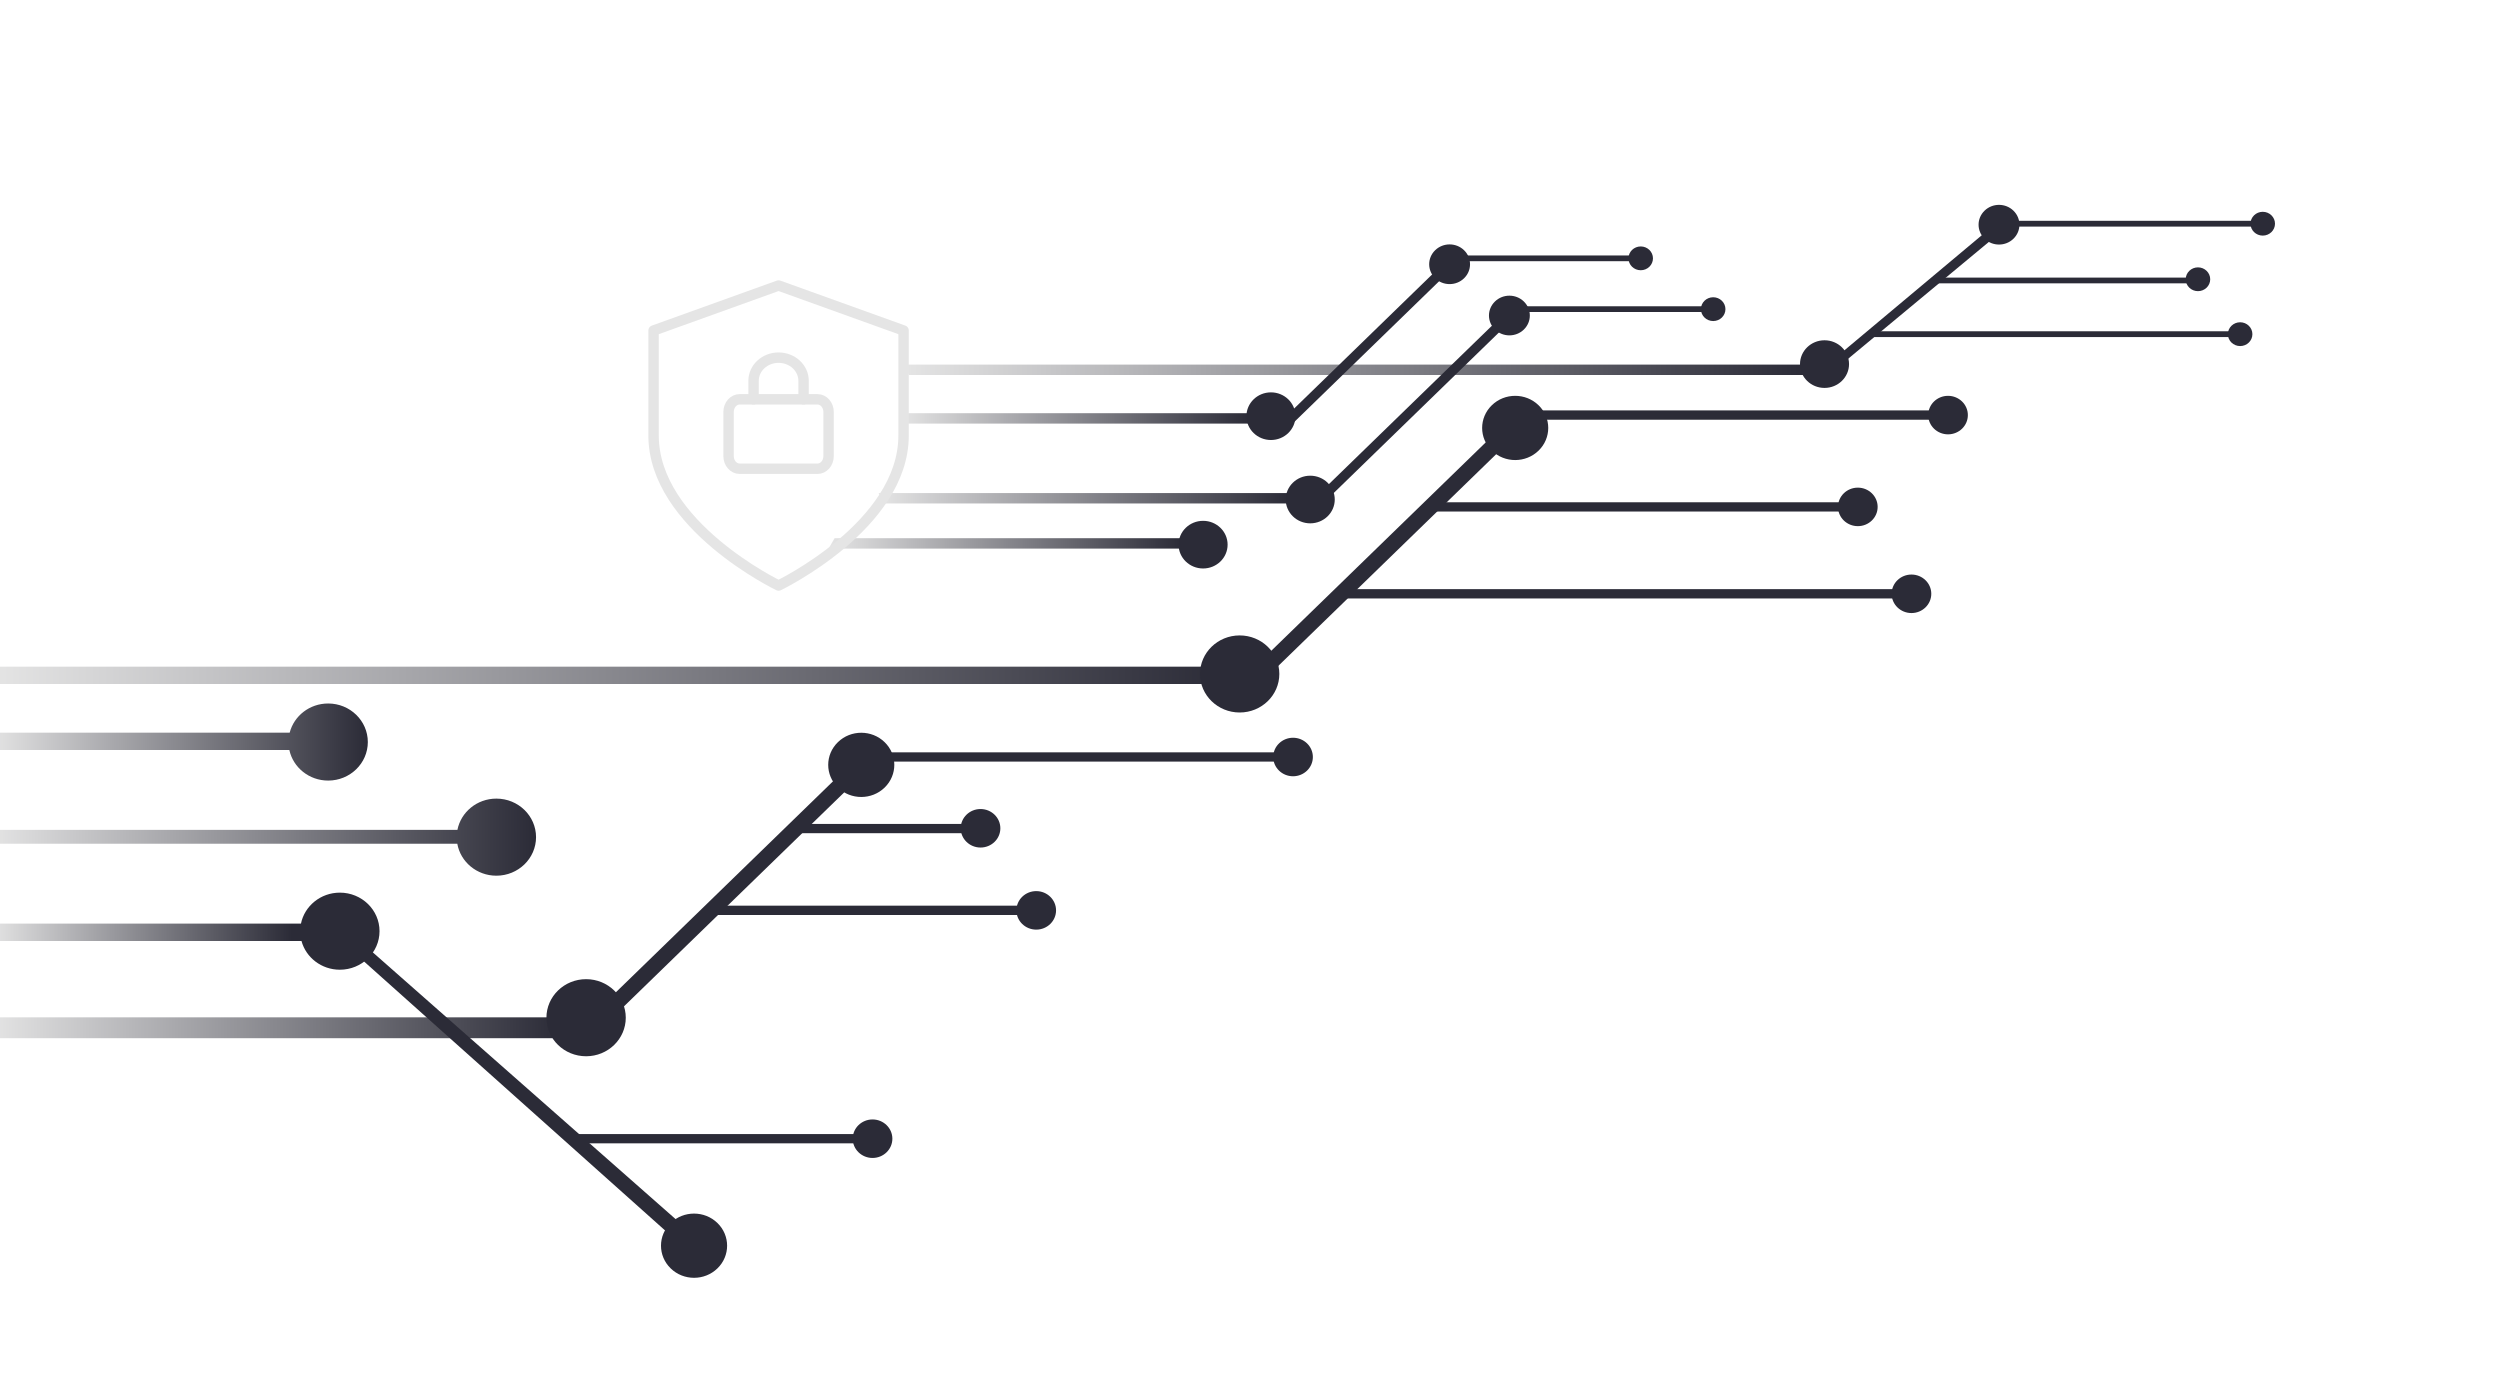 <svg width="720" height="400" viewBox="0 0 720 400" fill="none" xmlns="http://www.w3.org/2000/svg">
<g clip-path="url(#clip0_30_435)">
<path d="M360 119V122H260.583L259.2 119H360Z" fill="url(#paint0_linear_30_435)"/>
<path d="M340.457 155V158H238.629L240.366 155H340.457Z" fill="url(#paint1_linear_30_435)"/>
<path d="M371.314 142V145H253.226L254.01 143.82L253.029 142H371.314Z" fill="url(#paint2_linear_30_435)"/>
<path d="M519.429 105V108H261.783L260.229 105H519.429Z" fill="url(#paint3_linear_30_435)"/>
<path d="M574.806 63.599H651.848V65.258H574.806V63.599Z" fill="#2B2B37"/>
<path d="M525.086 106L572.234 66.511L574.247 68.466L526.628 108L525.086 106Z" fill="#2B2B37"/>
<path d="M559.532 79.941H635.784V81.599H557.486L559.532 79.941Z" fill="#2B2B37"/>
<path d="M538.457 95.411H645.338V97.069H538.457V95.411Z" fill="#2B2B37"/>
<path d="M367.664 122.558L416.691 74.924L418.702 76.879L369.677 124.513L367.664 122.558Z" fill="#2B2B37"/>
<path d="M378.827 143.21L433.908 89.692L435.92 91.647L380.838 145.165L378.827 143.21Z" fill="#2B2B37"/>
<path d="M418.307 73.567H472.704V75.225H418.307V73.567Z" fill="#2B2B37"/>
<path d="M436.919 88.207H493.569V89.865H436.919V88.207Z" fill="#2B2B37"/>
<path d="M366.033 126.722C369.93 126.722 373.094 123.647 373.094 119.861C373.094 116.074 369.93 113 366.033 113C362.135 113 358.971 116.074 358.971 119.861C358.971 123.647 362.135 126.722 366.033 126.722Z" fill="#2B2B37"/>
<path d="M346.49 163.722C350.387 163.722 353.551 160.647 353.551 156.861C353.551 153.074 350.387 150 346.49 150C342.592 150 339.429 153.074 339.429 156.861C339.429 160.647 342.592 163.722 346.49 163.722Z" fill="#2B2B37"/>
<path d="M377.347 150.722C381.246 150.722 384.409 147.647 384.409 143.861C384.409 140.074 381.246 137 377.347 137C373.449 137 370.286 140.074 370.286 143.861C370.286 147.647 373.449 150.722 377.347 150.722Z" fill="#2B2B37"/>
<path d="M525.461 111.722C529.359 111.722 532.522 108.647 532.522 104.861C532.522 101.074 529.359 98 525.461 98C521.564 98 518.4 101.074 518.4 104.861C518.4 108.647 521.564 111.722 525.461 111.722Z" fill="#2B2B37"/>
<path d="M579.871 68.758C582.17 66.524 582.17 62.908 579.871 60.675C577.573 58.441 573.851 58.441 571.553 60.675C569.254 62.908 569.254 66.524 571.553 68.758C573.851 70.99 577.573 70.99 579.871 68.758Z" fill="#2B2B37"/>
<path d="M651.672 67.855C653.624 67.855 655.2 66.319 655.2 64.428C655.2 62.537 653.618 61 651.672 61C649.726 61 648.143 62.537 648.143 64.428C648.143 66.319 649.726 67.855 651.672 67.855Z" fill="#2B2B37"/>
<path d="M633.013 83.855C634.964 83.855 636.541 82.319 636.541 80.428C636.541 78.537 634.96 77 633.013 77C631.067 77 629.486 78.537 629.486 80.428C629.486 82.319 631.067 83.855 633.013 83.855Z" fill="#2B2B37"/>
<path d="M645.162 99.668C647.114 99.668 648.69 98.13 648.69 96.24C648.69 94.348 647.108 92.812 645.162 92.812C643.216 92.812 641.633 94.348 641.633 96.24C641.633 98.13 643.216 99.668 645.162 99.668Z" fill="#2B2B37"/>
<path d="M421.647 80.147C423.945 77.913 423.945 74.296 421.647 72.063C419.348 69.83 415.627 69.83 413.328 72.063C411.029 74.296 411.029 77.913 413.328 80.147C415.627 82.379 419.348 82.379 421.647 80.147Z" fill="#2B2B37"/>
<path d="M438.865 94.912C441.164 92.678 441.164 89.064 438.865 86.83C436.566 84.596 432.845 84.596 430.546 86.83C428.248 89.064 428.248 92.678 430.546 94.912C432.845 97.146 436.566 97.146 438.865 94.912Z" fill="#2B2B37"/>
<path d="M472.527 77.83C474.479 77.83 476.054 76.293 476.054 74.402C476.054 72.512 474.473 70.975 472.527 70.975C470.581 70.975 468.999 72.512 468.999 74.402C468.999 76.293 470.581 77.83 472.527 77.83Z" fill="#2B2B37"/>
<path d="M493.398 92.463C495.35 92.463 496.926 90.926 496.926 89.036C496.926 87.145 495.344 85.608 493.398 85.608C491.452 85.608 489.87 87.145 489.87 89.036C489.87 90.926 491.452 92.463 493.398 92.463Z" fill="#2B2B37"/>
<path d="M-3.086 293H161.486V299H-3.086V293Z" fill="url(#paint4_linear_30_435)"/>
<path d="M353.829 192V197H-0.946L-3.086 192H353.829Z" fill="url(#paint5_linear_30_435)"/>
<path d="M436.673 118.204H561.32V120.889H436.673V118.204Z" fill="#2B2B37"/>
<path d="M357.835 195.476L432.512 122.916L435.768 126.079L361.091 198.637L357.835 195.476Z" fill="#2B2B37"/>
<path d="M411.961 144.644H535.329V147.327H411.961V144.644Z" fill="#2B2B37"/>
<path d="M387.991 169.673H550.787V172.356H387.991V169.673Z" fill="#2B2B37"/>
<path d="M253.402 216.667H372.682V219.35H253.402V216.667Z" fill="#2B2B37"/>
<path d="M166.859 295.988L246.744 218.37L250 221.534L170.115 299.152L166.859 295.988Z" fill="#2B2B37"/>
<path d="M227.644 237.284H286.506V239.967H227.644V237.284Z" fill="#2B2B37"/>
<path d="M204.915 260.835H298.721V263.52H204.915V260.835Z" fill="#2B2B37"/>
<path d="M98.229 271L100.8 268.5L201.841 357.505L198.585 360.668L98.229 271Z" fill="#2B2B37"/>
<path d="M165.6 326.605H251.578V329.288H169.103L165.6 326.605Z" fill="#2B2B37"/>
<path d="M94.509 202.606C100.815 202.606 105.932 207.58 105.933 213.706C105.933 219.832 100.815 224.806 94.509 224.806C89.012 224.806 84.42 221.027 83.331 216H-1.858L-3.086 211H83.429C84.674 206.18 89.164 202.606 94.509 202.606Z" fill="url(#paint6_linear_30_435)"/>
<path d="M97.879 257.079C104.185 257.079 109.304 262.053 109.304 268.179C109.304 274.305 104.185 279.279 97.879 279.279C92.576 279.279 88.115 275.762 86.829 271H-3.086L-1.349 266H86.677C87.72 260.916 92.341 257.079 97.879 257.079Z" fill="url(#paint7_linear_30_435)"/>
<path d="M142.953 230C149.261 230 154.38 234.974 154.38 241.1C154.38 247.226 149.261 252.2 142.953 252.2C137.314 252.2 132.629 248.222 131.7 243H-2.841L-1.865 241.426L-3.086 239H131.736C132.748 233.877 137.387 230 142.953 230Z" fill="url(#paint8_linear_30_435)"/>
<path d="M168.798 304.202C175.104 304.202 180.222 299.228 180.222 293.1C180.222 286.974 175.104 282 168.798 282C162.49 282 157.371 286.974 157.371 293.1C157.371 299.228 162.49 304.202 168.798 304.202Z" fill="#2B2B37"/>
<path d="M357.024 205.2C363.33 205.2 368.448 200.226 368.448 194.1C368.448 187.974 363.33 183 357.024 183C350.718 183 345.6 187.974 345.6 194.1C345.6 200.226 350.718 205.2 357.024 205.2Z" fill="#2B2B37"/>
<path d="M443.104 129.787C446.824 126.173 446.824 120.323 443.104 116.711C439.387 113.096 433.365 113.096 429.647 116.711C425.927 120.323 425.927 126.173 429.647 129.787C433.365 133.399 439.387 133.399 443.104 129.787Z" fill="#2B2B37"/>
<path d="M561.034 125.091C564.192 125.091 566.743 122.606 566.743 119.545C566.743 116.487 564.182 114 561.034 114C557.886 114 555.326 116.487 555.326 119.545C555.326 122.606 557.886 125.091 561.034 125.091Z" fill="#2B2B37"/>
<path d="M535.054 151.531C538.211 151.531 540.762 149.047 540.762 145.986C540.762 142.927 538.204 140.44 535.054 140.44C531.905 140.44 529.347 142.927 529.347 145.986C529.347 149.047 531.905 151.531 535.054 151.531Z" fill="#2B2B37"/>
<path d="M550.502 176.56C553.659 176.56 556.21 174.073 556.21 171.014C556.21 167.954 553.65 165.469 550.502 165.469C547.353 165.469 544.793 167.954 544.793 171.014C544.793 174.073 547.353 176.56 550.502 176.56Z" fill="#2B2B37"/>
<path d="M254.774 226.82C258.492 223.205 258.492 217.355 254.774 213.743C251.054 210.129 245.034 210.129 241.315 213.743C237.595 217.355 237.595 223.205 241.315 226.82C245.034 230.434 251.054 230.434 254.774 226.82Z" fill="#2B2B37"/>
<path d="M193.158 365.3C196.878 368.912 202.898 368.912 206.618 365.3C210.338 361.686 210.338 355.835 206.618 352.224C202.898 348.609 196.878 348.609 193.158 352.224C189.438 355.835 189.438 361.686 193.158 365.3Z" fill="#2B2B37"/>
<path d="M372.396 223.563C375.554 223.563 378.105 221.076 378.105 218.017C378.105 214.959 375.545 212.472 372.396 212.472C369.248 212.472 366.69 214.959 366.69 218.017C366.69 221.076 369.248 223.563 372.396 223.563Z" fill="#2B2B37"/>
<path d="M282.394 244.091C285.552 244.091 288.101 241.604 288.101 238.545C288.101 235.487 285.543 233 282.394 233C279.246 233 276.686 235.487 276.686 238.545C276.686 241.604 279.246 244.091 282.394 244.091Z" fill="#2B2B37"/>
<path d="M298.437 267.733C301.595 267.733 304.144 265.246 304.144 262.185C304.144 259.127 301.586 256.64 298.437 256.64C295.289 256.64 292.729 259.127 292.729 262.185C292.729 265.246 295.289 267.733 298.437 267.733Z" fill="#2B2B37"/>
<path d="M251.294 333.492C254.451 333.492 257.002 331.005 257.002 327.947C257.002 324.888 254.442 322.401 251.294 322.401C248.145 322.401 245.587 324.888 245.587 327.947C245.587 331.005 248.145 333.492 251.294 333.492Z" fill="#2B2B37"/>
<path d="M224.229 168.629C224.229 168.629 260.229 151.349 260.229 125.429V95.189L224.229 82.229L188.229 95.189V125.429C188.229 151.349 224.229 168.629 224.229 168.629Z" stroke="#E5E5E5" stroke-width="3" stroke-linecap="round" stroke-linejoin="round"/>
<path d="M235.429 115H213.029C211.261 115 209.829 116.628 209.829 118.636V131.364C209.829 133.372 211.261 135 213.029 135H235.429C237.196 135 238.629 133.372 238.629 131.364V118.636C238.629 116.628 237.196 115 235.429 115Z" stroke="#E5E5E5" stroke-width="3" stroke-linecap="round" stroke-linejoin="round"/>
<path d="M217.029 115V109.667C217.029 107.899 217.787 106.203 219.137 104.953C220.488 103.702 222.319 103 224.229 103C226.138 103 227.97 103.702 229.32 104.953C230.67 106.203 231.429 107.899 231.429 109.667V115" stroke="#E5E5E5" stroke-width="3" stroke-linecap="round" stroke-linejoin="round"/>
</g>
<defs>
<linearGradient id="paint0_linear_30_435" x1="259.2" y1="120.5" x2="360" y2="120.5" gradientUnits="userSpaceOnUse">
<stop stop-color="#E5E5E5"/>
<stop offset="1" stop-color="#2B2B37"/>
</linearGradient>
<linearGradient id="paint1_linear_30_435" x1="340.457" y1="156.5" x2="238.629" y2="156.5" gradientUnits="userSpaceOnUse">
<stop stop-color="#2B2B37"/>
<stop offset="1" stop-color="#E5E5E5"/>
</linearGradient>
<linearGradient id="paint2_linear_30_435" x1="371.314" y1="143.5" x2="253.029" y2="143.5" gradientUnits="userSpaceOnUse">
<stop stop-color="#2B2B37"/>
<stop offset="1" stop-color="#E5E5E5"/>
</linearGradient>
<linearGradient id="paint3_linear_30_435" x1="519.429" y1="106.5" x2="260.229" y2="106.5" gradientUnits="userSpaceOnUse">
<stop stop-color="#2B2B37"/>
<stop offset="1" stop-color="#E5E5E5"/>
</linearGradient>
<linearGradient id="paint4_linear_30_435" x1="-3.086" y1="296" x2="161.486" y2="296" gradientUnits="userSpaceOnUse">
<stop stop-color="#E5E5E5"/>
<stop offset="1" stop-color="#2B2B37"/>
</linearGradient>
<linearGradient id="paint5_linear_30_435" x1="-3.086" y1="194.5" x2="353.829" y2="194.5" gradientUnits="userSpaceOnUse">
<stop stop-color="#E5E5E5"/>
<stop offset="1" stop-color="#2B2B37"/>
</linearGradient>
<linearGradient id="paint6_linear_30_435" x1="-3.086" y1="213.706" x2="105.933" y2="213.706" gradientUnits="userSpaceOnUse">
<stop stop-color="#E5E5E5"/>
<stop offset="1" stop-color="#2B2B37"/>
</linearGradient>
<linearGradient id="paint7_linear_30_435" x1="-3.086" y1="268.179" x2="109.304" y2="268.179" gradientUnits="userSpaceOnUse">
<stop stop-color="#E5E5E5"/>
<stop offset="0.775" stop-color="#2B2B37"/>
</linearGradient>
<linearGradient id="paint8_linear_30_435" x1="-3.086" y1="241.1" x2="154.38" y2="241.1" gradientUnits="userSpaceOnUse">
<stop stop-color="#E5E5E5"/>
<stop offset="1" stop-color="#2B2B37"/>
</linearGradient>
<clipPath id="clip0_30_435">
<rect width="720" height="400" rx="12" fill="white"/>
</clipPath>
</defs>
</svg>
